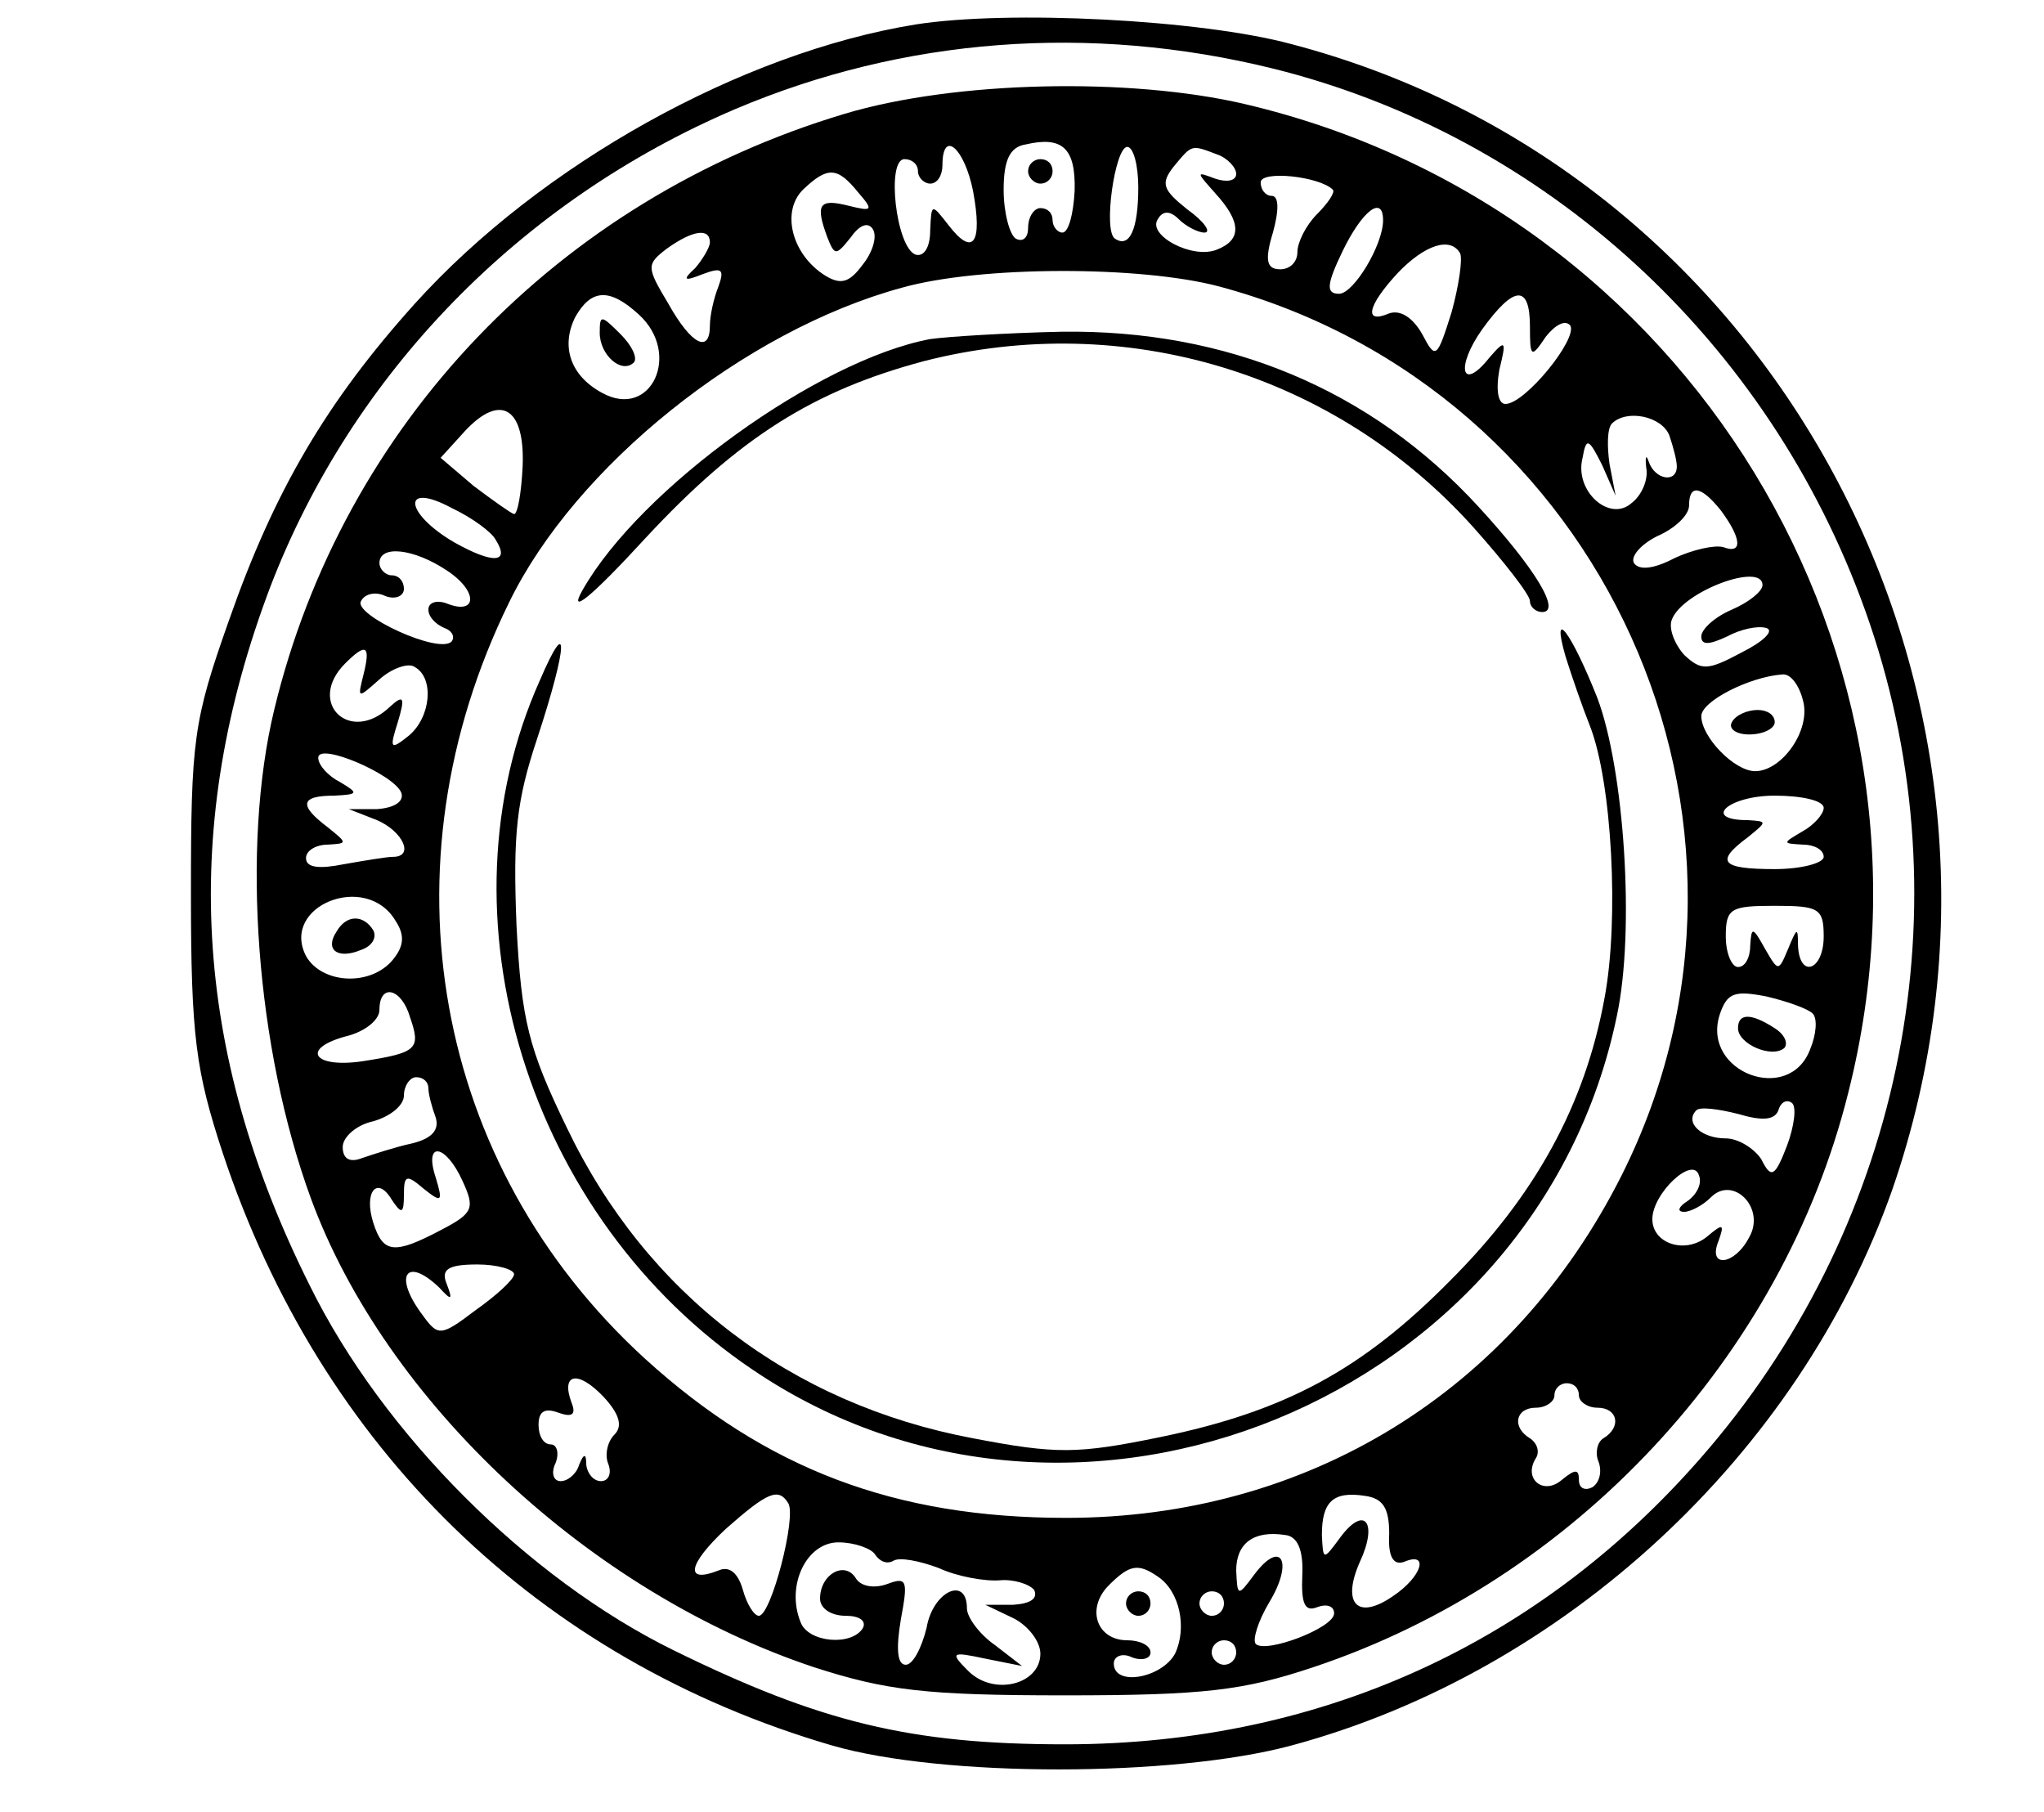 <?xml version="1.0" standalone="no"?>
<!DOCTYPE svg PUBLIC "-//W3C//DTD SVG 20010904//EN"
 "http://www.w3.org/TR/2001/REC-SVG-20010904/DTD/svg10.dtd">
<svg version="1.0" xmlns="http://www.w3.org/2000/svg"
 width="167pt" height="148pt" viewBox="0 0 167 148"
 preserveAspectRatio="xMidYMid meet">

<g transform="translate(0,148) scale(0.1,-0.1)"
fill="#000000" stroke="none">
<path d="M748 1460 c-142 -23 -306 -114 -409 -228 -72 -80 -115 -153 -152
-259 -29 -82 -31 -97 -31 -223 0 -117 4 -145 26 -212 80 -241 258 -414 498
-484 90 -26 278 -26 375 0 223 60 415 238 491 454 137 396 -90 831 -491 936
-74 20 -231 28 -307 16z m292 -36 c222 -55 405 -222 484 -443 82 -229 36 -485
-120 -675 -135 -164 -320 -251 -534 -251 -126 0 -200 18 -320 77 -118 58 -237
176 -297 298 -96 192 -106 376 -32 571 67 174 204 315 380 390 137 58 289 70
439 33z"/>
<path d="M690 1387 c-234 -70 -410 -254 -466 -487 -27 -112 -15 -276 30 -399
61 -166 228 -322 411 -383 59 -19 91 -23 205 -23 114 0 146 4 203 23 213 71
383 253 437 469 91 359 -131 723 -493 808 -94 22 -237 19 -327 -8z m188 -63
c-1 -19 -5 -34 -10 -34 -4 0 -8 5 -8 10 0 6 -4 10 -10 10 -5 0 -10 -7 -10 -16
0 -8 -4 -12 -10 -9 -5 3 -10 21 -10 40 0 24 5 35 18 37 30 7 41 -3 40 -38z
m-83 0 c8 -43 0 -54 -20 -28 -14 18 -14 18 -15 -4 0 -14 -5 -22 -12 -20 -16 6
-24 78 -9 78 6 0 11 -4 11 -10 0 -5 5 -10 10 -10 6 0 10 7 10 15 0 30 18 14
25 -21z m135 3 c0 -34 -7 -50 -19 -42 -10 6 0 75 10 75 5 0 9 -15 9 -33z m64
27 c9 -3 16 -11 16 -16 0 -6 -8 -7 -17 -4 -16 6 -16 6 0 -12 21 -23 22 -38 1
-46 -20 -8 -57 12 -48 25 4 7 10 7 17 0 6 -6 16 -11 21 -11 6 0 0 9 -14 19
-20 16 -22 21 -11 35 15 18 14 18 35 10z m-293 -31 c13 -15 12 -16 -8 -11 -24
6 -27 1 -17 -26 6 -15 7 -15 19 0 7 10 14 13 18 7 4 -6 0 -19 -8 -29 -11 -15
-18 -17 -31 -9 -27 17 -36 52 -18 70 20 19 28 19 45 -2z m388 2 c2 -2 -4 -11
-13 -20 -9 -9 -16 -23 -16 -31 0 -8 -6 -14 -14 -14 -11 0 -13 7 -6 30 5 18 5
30 -1 30 -5 0 -9 5 -9 11 0 10 48 5 59 -6z m41 -25 c0 -20 -24 -60 -36 -60
-11 0 -10 8 3 35 16 33 33 46 33 25z m-550 -18 c0 -4 -6 -14 -12 -21 -11 -10
-9 -11 6 -5 16 6 18 4 13 -10 -4 -10 -7 -24 -7 -32 0 -23 -15 -16 -34 18 -18
30 -18 32 -1 45 21 15 35 17 35 5z m613 -9 c2 -5 -1 -26 -7 -48 -12 -38 -13
-39 -24 -18 -8 14 -18 20 -27 17 -21 -9 -18 6 7 33 22 23 43 30 51 16z m-197
-27 c314 -84 474 -437 329 -726 -89 -177 -257 -280 -454 -280 -140 0 -245 40
-344 130 -173 158 -217 402 -111 618 54 111 192 222 321 257 64 18 195 18 259
1z m-474 -23 c35 -32 10 -86 -30 -64 -26 14 -34 38 -22 62 13 23 28 24 52 2z
m728 -10 c0 -25 1 -26 13 -8 8 10 16 14 20 9 6 -11 -37 -64 -53 -64 -6 0 -8
11 -5 28 6 24 5 25 -8 10 -23 -29 -28 -8 -6 23 26 36 39 37 39 2z m-823 -114
c-1 -21 -4 -39 -7 -39 -3 1 -17 11 -33 23 l-27 23 20 22 c29 31 49 19 47 -29z
m937 25 c3 -9 6 -20 6 -25 0 -14 -18 -11 -23 4 -2 6 -3 4 -2 -5 2 -10 -4 -23
-12 -29 -18 -16 -47 10 -40 37 3 17 5 16 16 -6 l11 -25 -5 26 c-2 14 -2 29 2
33 12 12 41 6 47 -10z m-959 -85 c12 -19 -2 -20 -34 -2 -41 24 -43 50 -2 28
17 -8 33 -20 36 -26z m1001 24 c17 -23 18 -36 2 -30 -7 2 -25 -2 -40 -9 -17
-9 -29 -10 -33 -4 -3 5 5 15 19 22 14 6 26 17 26 25 0 18 10 16 26 -4z m-1041
-49 c26 -17 25 -37 0 -27 -8 3 -15 1 -15 -5 0 -6 6 -12 13 -15 6 -2 9 -7 6
-11 -10 -11 -81 22 -74 33 3 6 12 8 20 4 8 -3 15 0 15 6 0 6 -4 11 -10 11 -5
0 -10 5 -10 10 0 15 28 12 55 -6z m1075 -12 c0 -5 -11 -14 -25 -20 -14 -6 -25
-16 -25 -22 0 -7 6 -7 21 0 11 6 25 9 32 7 7 -2 -2 -11 -20 -20 -28 -15 -33
-15 -47 -2 -8 9 -13 22 -10 29 9 23 74 47 74 28z m-1143 -73 c-5 -20 -5 -20
13 -4 10 9 24 14 29 10 16 -9 13 -41 -5 -56 -15 -12 -16 -11 -9 11 6 20 5 23
-6 13 -33 -32 -69 3 -37 35 17 17 21 15 15 -9z m1176 -21 c7 -24 -17 -58 -39
-58 -17 0 -44 28 -44 45 0 12 39 32 66 34 7 1 14 -9 17 -21z m-1145 -76 c2 -7
-6 -12 -20 -13 l-23 0 23 -9 c21 -9 31 -30 13 -30 -5 0 -23 -3 -40 -6 -20 -4
-31 -3 -31 5 0 6 8 11 18 11 16 1 16 1 0 14 -24 18 -23 26 5 26 20 1 20 2 5
11 -10 5 -18 14 -18 20 0 13 63 -14 68 -29z m1162 -12 c0 -5 -8 -14 -17 -19
-17 -10 -17 -10 0 -11 9 0 17 -4 17 -10 0 -5 -18 -10 -40 -10 -44 0 -49 6 -22
26 16 13 16 13 0 14 -38 0 -16 20 22 20 22 0 40 -4 40 -10z m-1167 -92 c8 -12
7 -21 -2 -32 -18 -22 -58 -20 -71 3 -21 41 49 69 73 29z m1167 -13 c0 -28 -20
-35 -21 -7 0 15 -1 14 -8 -3 -8 -19 -8 -19 -19 0 -10 18 -11 18 -12 3 0 -10
-4 -18 -10 -18 -5 0 -10 11 -10 25 0 23 4 25 40 25 36 0 40 -2 40 -25z m-1155
-66 c9 -26 6 -29 -39 -36 -41 -6 -51 11 -11 21 14 4 25 13 25 21 0 22 18 18
25 -6z m1146 3 c4 -4 3 -17 -2 -29 -17 -46 -89 -19 -74 28 6 18 12 20 38 15
17 -4 34 -10 38 -14z m-1131 -61 c0 -5 3 -16 6 -24 3 -10 -3 -17 -19 -21 -14
-3 -32 -9 -41 -12 -10 -4 -16 -1 -16 9 0 8 11 18 25 21 14 4 25 13 25 21 0 8
5 15 10 15 6 0 10 -4 10 -9z m1103 -18 c2 7 7 9 11 6 4 -3 2 -19 -4 -35 -10
-26 -13 -27 -21 -11 -6 9 -19 17 -29 17 -20 0 -34 13 -24 23 3 3 18 1 34 -3
20 -6 30 -5 33 3z m-1075 -58 c10 -22 9 -26 -18 -40 -38 -20 -47 -19 -55 6 -8
25 3 39 15 19 8 -12 10 -12 10 4 0 16 2 17 16 5 15 -12 16 -11 10 9 -10 30 8
28 22 -3z m1001 -16 c-8 -5 -9 -9 -3 -9 5 0 15 5 22 12 18 18 45 -9 31 -33
-12 -23 -34 -25 -25 -3 5 14 4 15 -9 4 -18 -15 -45 -6 -45 14 0 21 33 52 38
36 3 -7 -2 -16 -9 -21z m-959 -60 c0 -4 -14 -17 -31 -29 -29 -22 -31 -22 -44
-4 -24 32 -13 48 14 22 10 -11 11 -10 6 3 -5 12 1 16 25 16 16 0 30 -4 30 -8z
m82 -131 c-6 -6 -8 -17 -5 -24 3 -8 0 -14 -6 -14 -6 0 -11 6 -12 13 0 10 -2
10 -6 0 -2 -7 -9 -13 -15 -13 -6 0 -8 7 -4 15 3 8 1 15 -4 15 -6 0 -10 7 -10
16 0 11 5 14 16 10 11 -4 15 -2 11 8 -9 24 5 27 26 5 13 -14 16 -24 9 -31z
m788 32 c0 -5 7 -10 15 -10 17 0 20 -16 5 -25 -5 -3 -7 -12 -4 -19 3 -8 1 -17
-5 -21 -6 -3 -11 -1 -11 6 0 9 -3 9 -14 0 -15 -13 -32 1 -21 18 3 5 1 12 -5
16 -15 9 -12 25 5 25 8 0 15 5 15 10 0 6 5 10 10 10 6 0 10 -4 10 -10z m-646
-88 c7 -11 -14 -92 -24 -92 -4 0 -10 10 -13 21 -4 14 -11 20 -20 16 -28 -11
-25 5 6 34 34 30 43 34 51 21z m491 -25 c-1 -18 3 -26 12 -23 21 9 15 -12 -9
-28 -29 -20 -42 -6 -27 28 15 32 4 47 -16 20 -14 -19 -14 -19 -15 2 0 27 9 36
35 32 15 -2 20 -10 20 -31z m-71 -34 c-1 -23 2 -30 12 -26 8 3 14 1 14 -5 0
-12 -56 -33 -64 -25 -3 3 2 19 11 34 20 33 10 52 -12 23 -14 -19 -14 -18 -15
3 0 22 14 33 40 29 10 -1 15 -12 14 -33z m-349 17 c4 -6 10 -8 15 -5 5 3 21 0
37 -6 15 -7 38 -11 50 -10 11 1 24 -3 28 -8 3 -7 -3 -11 -17 -12 l-23 0 23
-11 c12 -6 22 -19 22 -29 0 -25 -38 -35 -59 -14 -15 15 -14 16 14 10 l30 -6
-22 17 c-13 9 -23 23 -23 30 0 27 -28 14 -33 -16 -4 -16 -11 -30 -17 -30 -7 0
-8 13 -4 37 6 32 5 35 -11 29 -11 -4 -22 -2 -26 5 -9 14 -29 3 -29 -17 0 -8 9
-14 21 -14 11 0 17 -4 14 -10 -9 -15 -45 -12 -51 5 -12 30 5 65 31 65 13 0 27
-5 30 -10z m231 -18 c18 -12 24 -42 14 -63 -11 -20 -50 -27 -50 -8 0 6 7 9 15
5 8 -3 15 -1 15 4 0 6 -9 10 -19 10 -25 0 -34 26 -15 45 17 17 24 18 40 7z
m54 -22 c0 -5 -4 -10 -10 -10 -5 0 -10 5 -10 10 0 6 5 10 10 10 6 0 10 -4 10
-10z m10 -40 c0 -5 -4 -10 -10 -10 -5 0 -10 5 -10 10 0 6 5 10 10 10 6 0 10
-4 10 -10z"/>
<path d="M840 1340 c0 -5 5 -10 10 -10 6 0 10 5 10 10 0 6 -4 10 -10 10 -5 0
-10 -4 -10 -10z"/>
<path d="M760 1203 c-91 -17 -237 -122 -284 -205 -12 -21 6 -7 51 42 77 83
138 121 228 145 164 42 336 -10 449 -136 25 -28 46 -55 46 -60 0 -5 5 -9 10
-9 16 0 -6 36 -52 86 -88 96 -206 145 -341 143 -45 -1 -93 -4 -107 -6z"/>
<path d="M1279 944 c5 -16 14 -42 20 -57 18 -46 24 -158 12 -222 -16 -88 -57
-162 -126 -231 -72 -73 -135 -107 -237 -128 -68 -14 -85 -14 -153 -1 -149 28
-267 118 -332 254 -31 64 -37 87 -41 165 -3 75 0 102 17 153 25 76 26 103 2
47 -86 -192 -10 -439 174 -563 264 -179 641 -25 706 289 15 70 6 202 -16 260
-21 53 -38 76 -26 34z"/>
<path d="M490 1208 c0 -18 18 -34 28 -24 3 4 -2 14 -11 23 -16 16 -17 16 -17
1z"/>
<path d="M1415 890 c-3 -5 3 -10 14 -10 12 0 21 5 21 10 0 6 -6 10 -14 10 -8
0 -18 -4 -21 -10z"/>
<path d="M275 719 c-10 -15 1 -23 20 -15 9 3 13 10 10 16 -8 13 -22 13 -30 -1z"/>
<path d="M1420 640 c0 -13 28 -25 38 -16 3 4 0 11 -8 16 -20 13 -30 12 -30 0z"/>
<path d="M920 170 c0 -5 5 -10 10 -10 6 0 10 5 10 10 0 6 -4 10 -10 10 -5 0
-10 -4 -10 -10z"/>
</g>
</svg>
